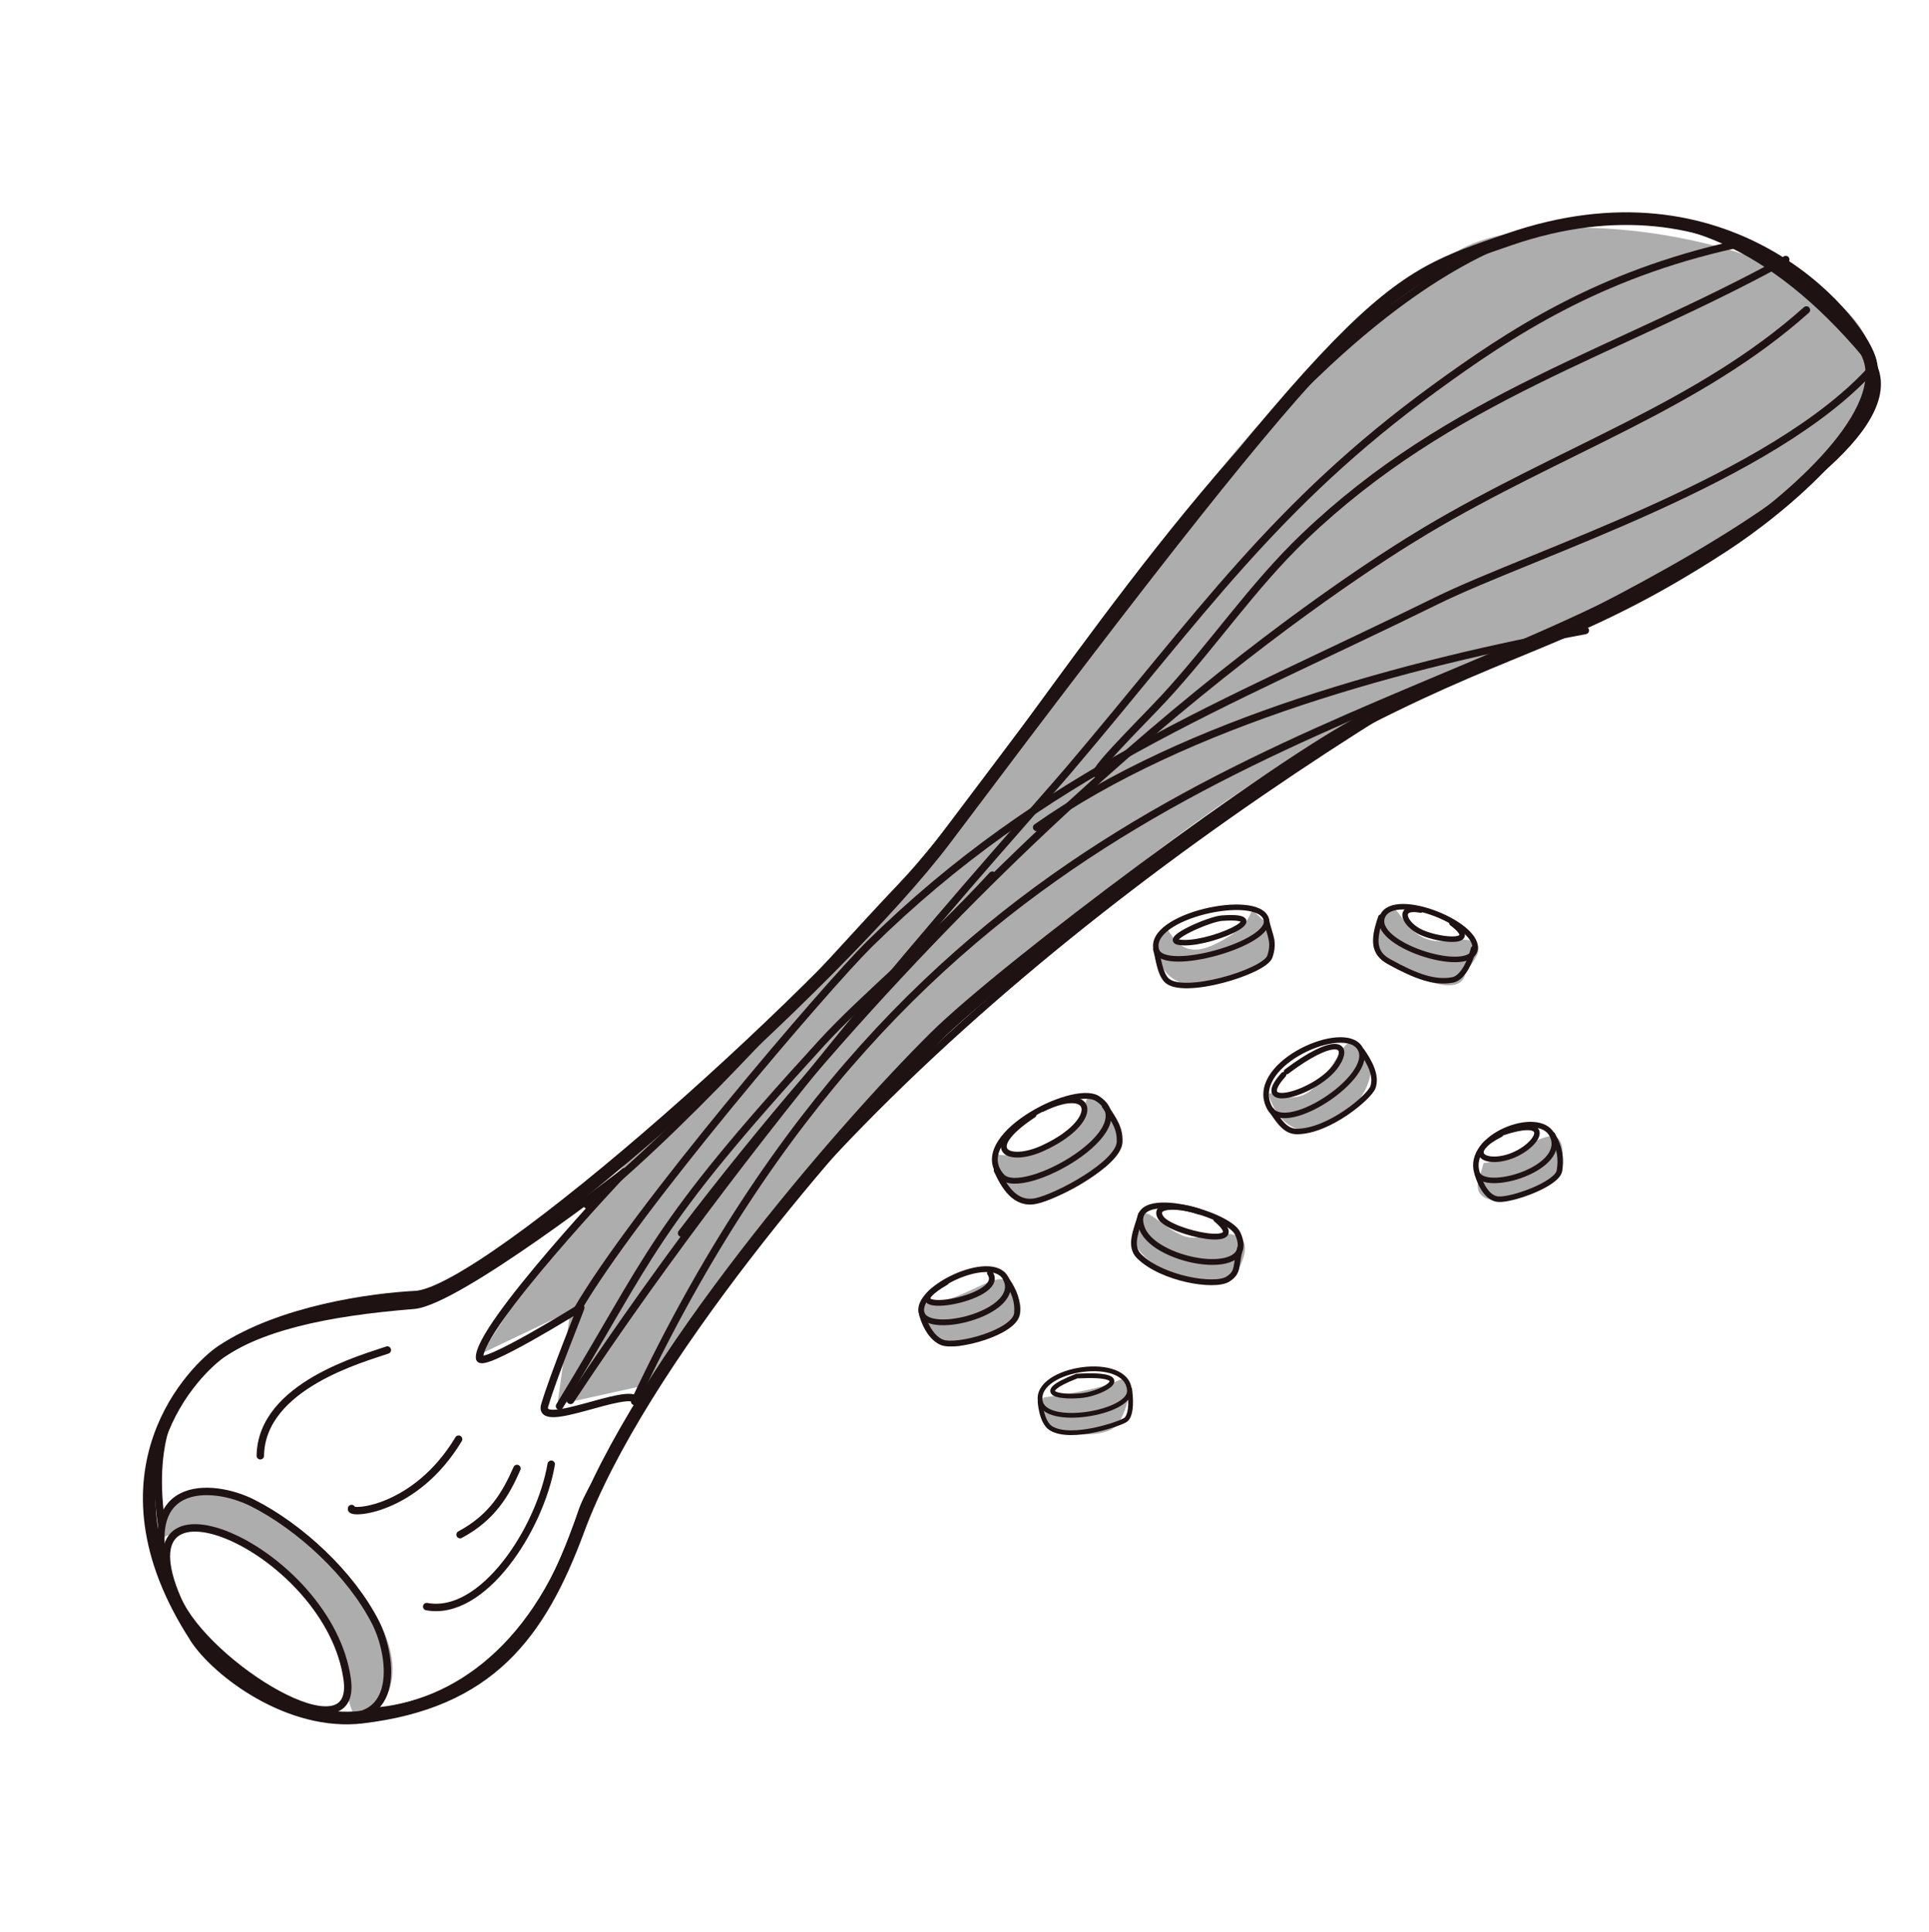 <?xml version="1.0" encoding="UTF-8"?>
<svg id="Warstwa_1" data-name="Warstwa 1" xmlns="http://www.w3.org/2000/svg" viewBox="0 0 200 200.3">
  <defs>
    <style>
      .cls-1 {
        stroke-width: .49px;
      }

      .cls-1, .cls-2, .cls-3, .cls-4, .cls-5 {
        fill: none;
        stroke: #1e1212;
        stroke-linecap: round;
        stroke-linejoin: round;
      }

      .cls-2 {
        stroke-width: 1.31px;
      }

      .cls-3 {
        stroke-width: .57px;
      }

      .cls-4 {
        stroke-width: .6px;
      }

      .cls-5 {
        stroke-width: .77px;
      }

      .cls-6 {
        fill: #adadad;
      }
    </style>
  </defs>
  <path class="cls-6" d="M153.83,120.58c3.21-.14,7.74-5.09,8.16-1.42.54,4.72-9.48,7.32-8.74,3.4"/>
  <path class="cls-6" d="M131.61,113.76c-.48-1.31,2,1.14,4.27-.68,3.24-2.59,3.63-7.74,5.94-3.49,2.1,3.87-7.2,12.4-10.21,4.17Z"/>
  <path class="cls-6" d="M118.44,125.9c-4.44,4.71,8.11,9.07,9.71,6.19,1.38-2.48,2.05-5.17-4.02-3.81-2.28.51-4.96-3.16-5.69-2.38Z"/>
  <path class="cls-6" d="M108.24,144.88s-1.34,1.03.67,3.06c.85.86,5.76,1.33,6.95-.25,1.05-1.39,2.16-5.57.01-4.52-2.15,1.04-7.63,1.72-7.63,1.72Z"/>
  <path class="cls-6" d="M96.29,135.05c-1.24-.02-.31,5.84,3.92,4.31,5.98-2.17,6.88-3,4.25-6.43-1.03-1.34-4.87,2.17-8.17,2.12Z"/>
  <path class="cls-6" d="M144.05,94.42c1.01-1.24,1.69,3.68,5.83,3.12,6.2-.83,2.09,2.92,2.05,3.28-.29,2.82-5.36.43-7.04-.34-3.59-1.65-2.78-3.68-.84-6.07Z"/>
  <path class="cls-6" d="M120.54,96.53c-1.62,3.08.91,6.81,5.54,5.29,4.16-1.37,8.32-3.14,4.67-6.61-2.06-1.95.61.2-4.98,2.78-4.26,1.96-4.48-2.89-5.24-1.46Z"/>
  <path class="cls-6" d="M103.32,119.64c-.11-.05.36,3.72,1.91,4.58,2.94,1.62,11.22-2.85,10.61-6.79-.52-3.32-3.11-6.09-3.63-1.69-.36,2.99-7.59,4.53-8.89,3.9Z"/>
  <path class="cls-6" d="M80.64,105.11c-20.07,18.41-19.78,21.21-25.05,26.62-.3.31-5.67,8.61-5.67,8.61l9.21-4.39-1.34,9.7,9.96-2.2s14.84-21.18,21.4-27.86c14.55-14.8,31.62-29.18,46.67-38.13,23.05-13.72,46.19-17.05,56.97-34.66,9.62-15.72-31.58-23.94-42.42-16.31-22.71,15.99-29.72,30.87-45.64,52.29-8.69,11.68-9.82,11.33-24.46,26.97"/>
  <path class="cls-6" d="M17.03,160.39c-1.56-16.49,30.07,6.01,22.5,16.38-3.43,4.7-3.31-1.67-4.72-6.29-1.74-5.68-11.55-14.45-17.89-11.06-.19.1.16,1.5.11.98Z"/>
  <path class="cls-5" d="M18.4,165.79c2.97,6.84,18.75,16.64,17.6,8.33-1.85-13.38-23.97-23.03-17.6-8.33Z"/>
  <path class="cls-5" d="M16.76,158.14c-2.44-16.75,7.95-21.34,26.14-22.8,4.52-.36,21.87-13.86,21.87-13.86,0,0-15.27,16.13-15.05,19.33.08,1.24,10.5-5.26,10.5-5.26.04.09-2.77,6.87-3.74,10.15-.8,2.71,8.79-2.02,9.56-.48.92,1.83-4.5,7.66-5.8,11.79-4.28,13.53-12.96,19.88-21.72,20.45"/>
  <path class="cls-5" d="M60.87,124.93c12.03-9.87,24.43-24.47,32.61-33.05,19.33-20.29,60.73-101.87,100-55.08,9.95,11.86-47.83,35.65-49.52,36.7-35.19,21.9-74.35,54.8-86.17,90.44"/>
  <path class="cls-5" d="M59.78,135.93c6-10.41,26.02-33.76,30.32-38,18.14-17.86,36.61-24.7,58.84-35.64,10.03-4.94,34.86-12.56,45.26-24.18"/>
  <path class="cls-5" d="M59.15,145.2c20.22-30.65,45.86-58.54,51.7-65.42,13.56-15.97,21.33-27.46,37.86-39.51,7.9-5.76,17.05-11.78,31.13-14.9"/>
  <path class="cls-4" d="M113.75,113.89c-2.54-1.57-13.54,4.13-9.86,8.1,2.12,2.29,14.95-4.94,9.86-8.1Z"/>
  <path class="cls-3" d="M131.29,95.31c-.85-2.86-12.45-.34-11.39,3.21.74,2.49,12.14-.71,11.39-3.21Z"/>
  <path class="cls-3" d="M152.89,98.58c.85-2.63-8.3-6.36-9.54-3.59-1.3,2.89,8.74,6.09,9.54,3.59Z"/>
  <path class="cls-3" d="M140.81,108.44c-2.11-2.26-11.56,2.16-9.15,6.47,1.67,2.98,11.67-3.78,9.15-6.47Z"/>
  <path class="cls-3" d="M160.91,117.66c-1.4-2.69-8.9.17-7.78,3.93.65,2.19,9.6-.43,7.78-3.93Z"/>
  <path class="cls-4" d="M128.31,127.87c-.99-2.09-11.75-5.07-9.87-.43,1.44,3.55,12.17,5.27,9.87.43Z"/>
  <path class="cls-4" d="M104.24,132.49c-1.49-2.66-9.5,1.18-8.67,3.7.78,2.36,10.64-.17,8.67-3.7Z"/>
  <path class="cls-1" d="M117.1,144.2c-.16-3.83-9.76-2.37-9.25,1.04.41,2.79,9.35,1.28,9.25-1.04Z"/>
  <path class="cls-5" d="M187.29,32.14c-11.21,10.01-25.34,14.45-39.49,22.89-8.17,4.88-42.18,26.97-77.13,72.83"/>
  <path class="cls-5" d="M58.01,145.8c9.67-15.82,9.27-18.11,27.23-37.72,4.44-4.84,10.66-9.76,17.65-17.34"/>
  <path class="cls-5" d="M65.8,145.31c28.88-61.43,70.57-67.29,103.34-83.83"/>
  <path class="cls-4" d="M103.33,121.34c.78,1.71,1.92,3.63,4.06,3.19,2.17-.44,8.58-3.86,8.69-6.11.06-1.34-.47-2.2-1.54-3.75"/>
  <path class="cls-3" d="M119.84,98.44c.28.99.4,2.42,1.08,3.16,1.6,1.75,10.21-.83,10.74-2.42.49-1.48.06-2.01-.37-3.76"/>
  <path class="cls-3" d="M143.17,95.1c-.85,2.44-.74,3.73.83,4.6,2.83,1.57,4.75,2.24,6.59,1.91.82-.14,1.66-1.26,2.19-3.25"/>
  <path class="cls-3" d="M131.83,115.11c.91,1.37,1.54,2.22,2.68,2.21,3.32-.05,7.49-3.59,7.84-4.6.41-1.19-.34-2.58-1.15-3.75"/>
  <path class="cls-3" d="M153.19,121.8c.42,1.31,1.13,2.46,2.15,2.54,1.43.11,6.13-1.57,6.35-2.97.18-1.15.1-2.28-.73-3.72"/>
  <path class="cls-4" d="M118.29,125.95c-.42,1.56-1.29,3.22-.18,4.31,2.35,2.32,7.81,3.25,9.21,2.36,1.13-.73.76-1.32,1.24-3.16"/>
  <path class="cls-4" d="M95.62,136.38c.38,1.34,1.15,2.44,2.04,2.8,1.49.62,7.63-1.05,7.79-3.03.09-1.22-.25-2.21-1.11-3.47"/>
  <path class="cls-1" d="M107.83,145.29s.12,2.17,1.13,2.8c2.12,1.3,7.34-.51,7.78-.9.44-.39.61-1.44.39-3.13"/>
  <path class="cls-4" d="M98.08,132.95c-6.71,3.87,6.5,1.84,4.56-.95"/>
  <path class="cls-4" d="M107.16,115.59c-5.56,3.67-2.58,5.08.94,3.47,6.06-2.76,5.52-6.79-.03-4.08"/>
  <path class="cls-3" d="M126.69,95.2c-1.32.09-6.09,2.19-4.49,2.49,2.78.52,10.56-2.93,4.49-2.49Z"/>
  <path class="cls-3" d="M147.29,94.36c-2.57-.48-1.71,1.52.11,2.33,1.93.86,6.17,1.28,3.14-.97"/>
  <path class="cls-3" d="M133.39,111.11c4.92-3.71,6.69-2.96,5.18-.69-1.94,2.91-9.03,4.92-5.49,1.01"/>
  <path class="cls-3" d="M155.59,117.61c-3.48,1.76-1.96,3.02.4,2.46,3.3-.78,5.62-4.58-.21-2.62"/>
  <path class="cls-4" d="M124.35,125.64c-1.72-.63-4.93-.91-4.01.6.96,1.59,9.67,3.44,5.75.17"/>
  <path class="cls-1" d="M111.64,142.68c-5.03,1.96-1.24,2.25.68,2,2.16-.29,5.68-2.32-.51-2.01"/>
  <path class="cls-5" d="M17.79,164.82c-4.11-11.54,4.14-11.15,8.43-8.97,4.84,2.45,10.17,7.33,12.73,12.41,1.84,3.65,2.75,11.73-5.93,9.26"/>
  <path class="cls-2" d="M20.28,169.74c2.32,3.57,9.79,9.19,17.26,8.3,13.13-1.56,18.4-8.56,22.42-19.44,6.33-17.16,27.25-41.4,36.98-51.04,7.36-7.29,35.38-28.2,44.63-32.93,15.8-8.09,22.41-8.47,37.1-18.02,6.03-3.92,17.23-13.16,15.16-19.43-1.48-4.48-14.7-20.21-37.41-12.34-13,4.5-14.85,4.19-58.37,62.1-11.03,14.68-47.41,47.17-54.98,47.56-4.4.22-13.86,1.48-20.07,5.6-2.54,1.68-13.85,12.47-2.7,29.65Z"/>
  <path class="cls-5" d="M26.99,150.94c.11-7.31,10.84-10.14,13.17-10.96"/>
  <path class="cls-5" d="M36.45,156.41c-.36.64,6.58.33,11.1-7.19"/>
  <path class="cls-5" d="M44.24,166.58c5.82,1.09,11.75-8.02,12.91-14.76"/>
  <path class="cls-5" d="M47.7,159.12c3.35-1.79,4.76-4.26,5.9-6.86"/>
  <path class="cls-5" d="M114.37,80.03c-2.9,1.6,4.09-5.23,6.33-7.66,5-5.41,9.14-11.58,14.49-16.7,15.31-14.64,32.18-18.97,49.96-28.76"/>
  <path class="cls-5" d="M107.48,85.79c15.45-10.9,38.52-17.04,56.89-20.42"/>
</svg>